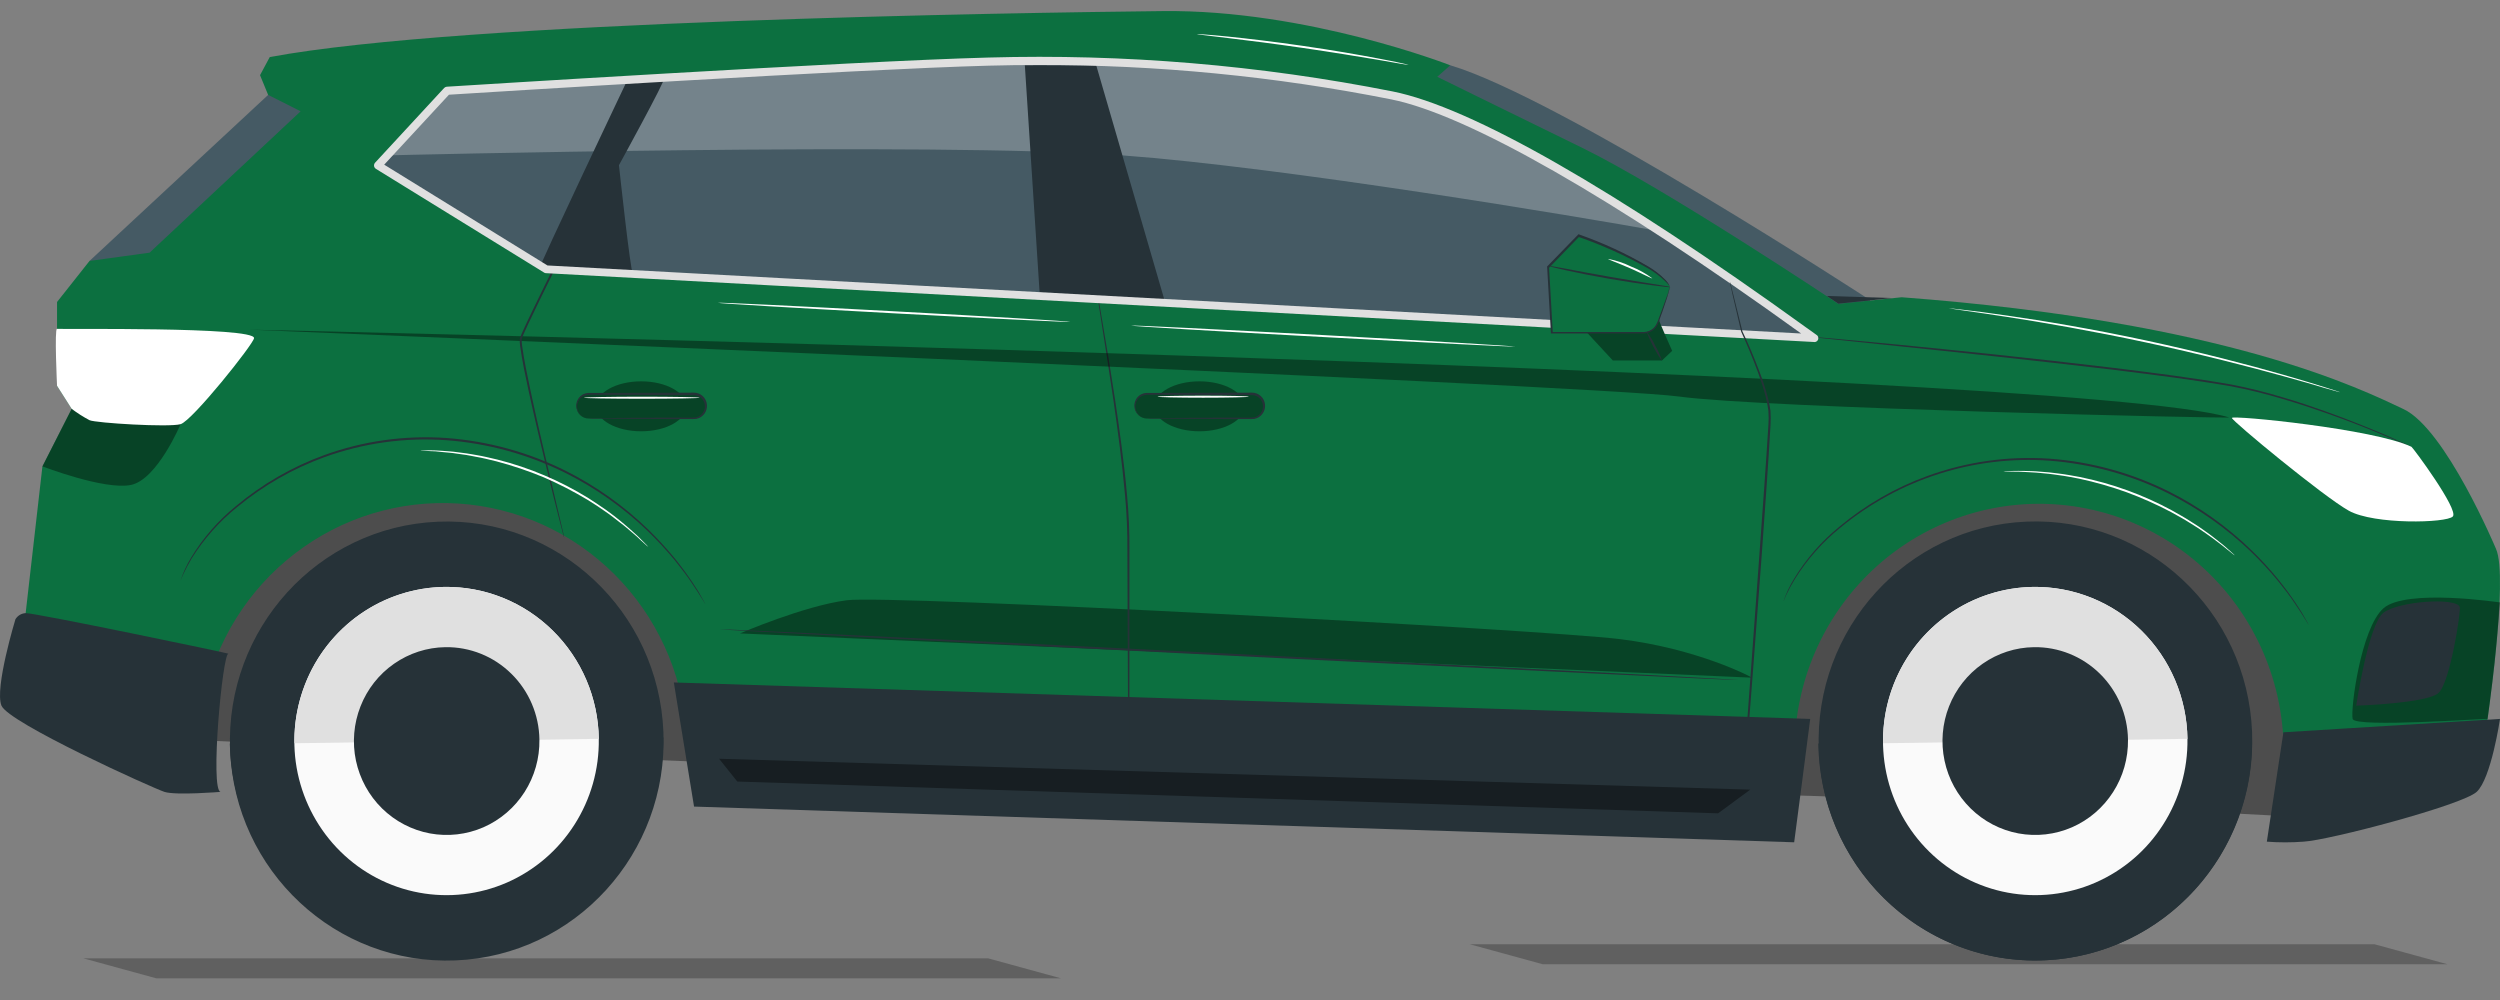 <svg width="60" height="24" viewBox="0 0 60 24" fill="none" xmlns="http://www.w3.org/2000/svg">
<rect x="0" y="0" width="60" height="24" fill="#808080" stroke="none"/>
<path d="M37.029 23.143H58.743L56.992 22.663H35.278L37.029 23.143Z" fill="#606060"/>
<path d="M3.751 23.48H25.465L23.714 23H2L3.751 23.48Z" fill="#606060"/>
<path opacity="0.4" d="M56.223 19.691C55.943 19.575 38.974 18.84 38.624 19.046C38.276 19.252 3.015 17.696 3.257 17.696C3.498 17.696 4.334 13.466 4.334 13.466C4.334 13.466 7.709 10.951 8.024 10.688C8.339 10.424 49.008 10.473 49.25 10.735C49.493 10.997 56.223 14.019 56.223 14.019V19.691Z" fill="black"/>
<path d="M6.436 2.277L2.149 6.262L4.071 6.768L5.745 5.575L8.024 3.378L7.233 2.107L6.436 2.277Z" fill="#455A64"/>
<path d="M44.889 7.207C44.889 7.207 37.452 2.354 34.805 1.566L34.033 1.935L35.278 2.997L44.421 7.788L44.889 7.207Z" fill="#455A64"/>
<path d="M1.018 11.193L1.72 9.812L1.369 9.26V7.248L2.149 6.262L3.59 6.064L7.215 2.671L6.435 2.277L6.241 1.804L6.474 1.37C11.112 0.502 24.439 0.304 27.908 0.266C31.377 0.227 34.806 1.567 34.806 1.567L34.494 1.843C34.494 1.843 35.936 2.553 37.963 3.543C39.989 4.533 44.12 7.292 44.12 7.292L45.64 7.134C53.477 7.726 56.669 9.344 57.682 9.817C58.695 10.29 59.903 13.17 59.903 13.17C60.216 13.854 59.67 17.471 59.67 17.471C59.67 17.471 56.435 19.01 56.319 19.01L54.733 18.981C54.782 18.67 54.806 18.356 54.807 18.041C54.808 17.23 54.645 16.427 54.328 15.681C54.01 14.936 53.546 14.264 52.962 13.708C52.379 13.152 51.689 12.722 50.935 12.446C50.182 12.17 49.38 12.053 48.58 12.102C47.78 12.152 46.999 12.367 46.284 12.734C45.569 13.101 44.936 13.612 44.424 14.236C43.912 14.861 43.531 15.585 43.306 16.363C43.081 17.142 43.016 17.96 43.115 18.765L22.648 18.492L16.491 17.812C16.443 16.384 15.888 15.021 14.928 13.973C13.968 12.925 12.667 12.263 11.264 12.108C9.861 11.953 8.449 12.315 7.289 13.129C6.128 13.942 5.296 15.152 4.945 16.536L1.564 16.163L0.59 14.939L1.018 11.193Z" fill="#0C7040"/>
<path d="M60 17.254C60 17.254 59.789 18.685 59.44 19.005C59.091 19.325 55.89 20.168 55.283 20.2C54.99 20.222 54.697 20.222 54.404 20.2L54.802 17.575L60 17.254Z" fill="#263238"/>
<path d="M43.445 17.254C43.445 17.286 43.06 20.215 43.06 20.215L16.657 19.358L16.172 16.379L43.445 17.254Z" fill="#263238"/>
<path opacity="0.4" d="M42.044 16.264C42.044 16.249 40.738 15.566 38.872 15.338C37.006 15.11 21.353 14.27 20.32 14.406C19.287 14.542 17.76 15.202 17.76 15.202L42.044 16.264Z" fill="black"/>
<path d="M27.106 19.691C27.108 19.68 27.108 19.669 27.106 19.658C27.106 19.633 27.106 19.6 27.106 19.563C27.106 19.473 27.106 19.347 27.106 19.185C27.106 18.854 27.106 18.38 27.106 17.794C27.106 16.617 27.106 14.995 27.106 13.203C27.11 12.766 27.091 12.329 27.05 11.894C27.013 11.473 26.965 11.068 26.915 10.682C26.815 9.912 26.707 9.221 26.613 8.641L26.382 7.27C26.356 7.11 26.335 6.986 26.321 6.896C26.312 6.854 26.31 6.821 26.307 6.802C26.306 6.791 26.304 6.78 26.301 6.769C26.3 6.78 26.3 6.791 26.301 6.802C26.301 6.825 26.301 6.858 26.31 6.896C26.32 6.982 26.338 7.109 26.363 7.274C26.414 7.602 26.488 8.071 26.578 8.649C26.669 9.227 26.772 9.92 26.87 10.69C26.919 11.075 26.964 11.48 27.002 11.901C27.042 12.334 27.06 12.77 27.057 13.205C27.063 15 27.07 16.619 27.075 17.796C27.075 18.381 27.083 18.856 27.086 19.187C27.086 19.35 27.086 19.476 27.091 19.565C27.091 19.606 27.091 19.639 27.091 19.66C27.095 19.67 27.1 19.681 27.106 19.691Z" fill="#263238"/>
<path opacity="0.4" d="M53.499 10.018C53.606 10.051 42.293 9.792 40.298 9.517C38.303 9.241 5.965 7.911 5.965 7.911C5.965 7.911 49.724 8.867 53.499 10.018Z" fill="black"/>
<path opacity="0.4" d="M4.334 10.18C4.334 10.18 3.774 11.51 3.142 11.639C2.509 11.768 1.018 11.193 1.018 11.193L1.72 9.812L4.334 10.18Z" fill="black"/>
<path d="M6.097 8.116C6.083 8.258 4.614 10.1 4.334 10.18C4.054 10.26 2.301 10.153 2.149 10.085C1.999 10.006 1.856 9.915 1.72 9.812L1.369 9.26C1.369 9.26 1.303 7.876 1.369 7.892C1.435 7.908 6.124 7.836 6.097 8.116Z" fill="white"/>
<path d="M57.795 10.688C57.785 10.681 57.774 10.675 57.762 10.67L57.662 10.623C57.569 10.581 57.441 10.522 57.27 10.448C56.929 10.302 56.431 10.095 55.806 9.871C55.493 9.76 55.153 9.642 54.773 9.532C54.374 9.411 53.97 9.31 53.561 9.23C52.696 9.077 51.739 8.954 50.735 8.83C48.724 8.588 46.901 8.403 45.581 8.274L44.016 8.127L43.591 8.091L43.481 8.083H43.443L43.48 8.089L43.59 8.102L44.016 8.147L45.577 8.31C46.897 8.447 48.719 8.637 50.729 8.876C51.733 9 52.688 9.122 53.552 9.273C53.959 9.35 54.362 9.449 54.76 9.568C55.133 9.676 55.479 9.792 55.792 9.901C56.418 10.12 56.917 10.321 57.261 10.468L57.654 10.633L57.757 10.677L57.795 10.688Z" fill="#263238"/>
<path d="M57.875 10.723C57.91 10.74 59.017 12.234 58.868 12.395C58.72 12.555 56.98 12.596 56.371 12.257C55.763 11.918 53.573 10.107 53.565 10.031C53.558 9.956 56.982 10.295 57.875 10.723Z" fill="white"/>
<path opacity="0.4" d="M60 14.458C59.988 14.458 57.743 14.119 57.201 14.6C56.659 15.082 56.407 17.037 56.464 17.255C56.521 17.472 59.704 17.236 59.702 17.255C59.699 17.273 59.795 16.593 59.869 15.908C59.946 15.191 60 14.458 60 14.458Z" fill="black"/>
<path d="M59.033 14.563C59.07 14.645 58.804 16.384 58.522 16.633C58.239 16.882 56.549 16.936 56.549 16.936C56.549 16.936 56.842 14.981 57.202 14.706C57.562 14.431 58.929 14.332 59.033 14.563Z" fill="#263238"/>
<path d="M5.295 19.005C5.036 18.976 5.34 15.684 5.481 15.69C5.588 15.696 0.816 14.704 0.617 14.715C0.567 14.717 0.519 14.732 0.476 14.757C0.434 14.782 0.398 14.818 0.371 14.86C0.371 14.86 -0.133 16.514 0.034 16.933C0.202 17.351 3.673 18.916 3.946 19.005C4.22 19.094 5.295 19.005 5.295 19.005Z" fill="#263238"/>
<path d="M13.542 12.905C13.541 12.895 13.54 12.884 13.536 12.875C13.536 12.852 13.525 12.824 13.518 12.787L13.439 12.45C13.369 12.156 13.271 11.734 13.148 11.214C13.026 10.695 12.881 10.07 12.733 9.377C12.661 9.031 12.58 8.667 12.529 8.286C12.523 8.24 12.52 8.193 12.521 8.146C12.523 8.124 12.53 8.102 12.54 8.082L12.567 8.016C12.608 7.927 12.649 7.838 12.69 7.748C12.777 7.569 12.864 7.387 12.952 7.203C13.67 5.735 14.332 4.413 14.808 3.454C15.045 2.977 15.236 2.589 15.368 2.32C15.433 2.188 15.483 2.084 15.519 2.01L15.557 1.929C15.562 1.92 15.566 1.91 15.569 1.901C15.569 1.901 15.563 1.909 15.553 1.926L15.511 2.006L15.351 2.311C15.214 2.581 15.017 2.965 14.774 3.444C14.291 4.399 13.623 5.719 12.909 7.187C12.821 7.371 12.733 7.553 12.646 7.732L12.523 8.003L12.495 8.072C12.483 8.096 12.476 8.121 12.474 8.147C12.472 8.197 12.475 8.248 12.482 8.297C12.534 8.683 12.616 9.045 12.689 9.393C12.84 10.085 12.989 10.707 13.115 11.228C13.241 11.75 13.346 12.173 13.421 12.461C13.458 12.604 13.487 12.716 13.508 12.795C13.518 12.831 13.526 12.86 13.532 12.881C13.534 12.889 13.538 12.897 13.542 12.905Z" fill="#263238"/>
<path d="M43.546 8.116C43.474 8.088 36.615 2.936 33.408 2.293C30.221 1.66 26.975 1.387 23.729 1.48C20.494 1.564 10.732 2.18 10.732 2.18L9.073 3.975L13.11 6.467L43.546 8.116Z" fill="#455A64"/>
<path opacity="0.25" d="M33.408 2.293C35.057 2.623 37.671 4.146 39.831 5.55C37.891 5.2 30.825 4.016 26.938 3.729C22.46 3.398 9.298 3.729 9.298 3.729L10.732 2.178C10.732 2.178 20.494 1.562 23.729 1.478C26.975 1.386 30.221 1.659 33.408 2.293Z" fill="white"/>
<path d="M26.309 1.566L27.969 7.276L24.956 7.107L24.596 1.566H26.309Z" fill="#263238"/>
<path d="M15.191 6.583C15.129 6.519 14.855 3.964 14.855 3.964C14.855 3.964 15.991 1.895 15.931 1.895H15.069C15.069 1.895 12.902 6.451 12.945 6.451C12.988 6.451 15.191 6.583 15.191 6.583Z" fill="#263238"/>
<path d="M43.547 8.21C43.567 8.21 43.588 8.203 43.604 8.19C43.621 8.177 43.633 8.159 43.638 8.138C43.642 8.118 43.64 8.096 43.632 8.077C43.623 8.057 43.608 8.042 43.589 8.032C43.57 8.02 43.474 7.95 43.352 7.863C38.743 4.536 35.311 2.573 33.426 2.195C30.231 1.562 26.977 1.289 23.723 1.381C20.523 1.464 10.82 2.075 10.723 2.081C10.699 2.083 10.677 2.094 10.66 2.111L9.001 3.906C8.992 3.916 8.985 3.928 8.981 3.942C8.977 3.955 8.975 3.969 8.977 3.983C8.979 3.997 8.984 4.01 8.991 4.021C8.999 4.033 9.008 4.043 9.02 4.051L13.058 6.542C13.071 6.551 13.086 6.556 13.102 6.556L43.537 8.208L43.547 8.21ZM24.917 1.56C27.761 1.554 30.599 1.831 33.389 2.385C35.22 2.753 38.713 4.747 43.227 8.004L13.139 6.371L9.221 3.952L10.775 2.273C11.437 2.231 20.635 1.656 23.731 1.576C24.129 1.565 24.524 1.56 24.917 1.56Z" fill="#E0E0E0"/>
<path d="M41.748 20.171C41.749 20.16 41.749 20.148 41.748 20.136C41.748 20.111 41.755 20.077 41.758 20.034C41.767 19.939 41.778 19.809 41.793 19.64C41.822 19.294 41.862 18.798 41.911 18.188C42.005 16.96 42.139 15.267 42.276 13.396C42.359 12.245 42.438 11.163 42.492 10.214C42.499 10.096 42.499 9.978 42.492 9.861C42.477 9.748 42.455 9.637 42.425 9.528C42.371 9.325 42.306 9.125 42.231 8.929C42.09 8.556 41.951 8.23 41.818 7.953C41.725 7.576 41.651 7.279 41.6 7.071C41.574 6.972 41.554 6.894 41.54 6.838C41.533 6.813 41.528 6.794 41.523 6.778C41.522 6.772 41.52 6.765 41.517 6.759C41.515 6.765 41.515 6.772 41.517 6.779C41.517 6.795 41.524 6.815 41.53 6.84C41.542 6.896 41.56 6.975 41.582 7.075C41.63 7.283 41.7 7.582 41.788 7.96C41.914 8.237 42.054 8.564 42.192 8.937C42.26 9.126 42.327 9.322 42.379 9.533C42.407 9.64 42.428 9.749 42.441 9.86C42.45 9.975 42.45 10.09 42.441 10.205C42.383 11.15 42.303 12.236 42.22 13.387C42.083 15.257 41.96 16.95 41.869 18.179C41.826 18.79 41.791 19.286 41.767 19.632C41.755 19.802 41.747 19.934 41.742 20.028C41.742 20.07 41.742 20.104 41.736 20.131C41.738 20.145 41.742 20.158 41.748 20.171Z" fill="#263238"/>
<path opacity="0.4" d="M42.006 18.951L17.258 18.21L17.695 18.757L41.234 19.52L42.006 18.951Z" fill="black"/>
<path d="M43.651 17.998C43.533 15.091 45.766 12.638 48.638 12.519C51.51 12.4 53.933 14.661 54.05 17.568C54.168 20.476 51.935 22.929 49.063 23.048C46.191 23.166 43.768 20.906 43.651 17.998Z" fill="#263238"/>
<path d="M54.048 17.696C54.048 17.7 54.048 17.704 54.048 17.709C54.068 19.106 53.538 20.454 52.576 21.456C51.614 22.458 50.298 23.032 48.918 23.052C47.538 23.072 46.206 22.536 45.217 21.562C44.227 20.588 43.66 19.256 43.64 17.858C43.64 17.858 43.64 17.85 43.64 17.845L54.048 17.696Z" fill="#263238"/>
<path d="M52.499 17.732C52.509 18.463 52.305 19.181 51.912 19.795C51.52 20.41 50.956 20.892 50.292 21.182C49.629 21.471 48.895 21.555 48.184 21.423C47.474 21.291 46.818 20.948 46.3 20.438C45.781 19.928 45.424 19.274 45.273 18.559C45.122 17.843 45.183 17.099 45.45 16.419C45.717 15.739 46.177 15.155 46.772 14.739C47.367 14.324 48.07 14.097 48.793 14.086C49.273 14.079 49.749 14.168 50.195 14.347C50.641 14.527 51.047 14.793 51.392 15.132C51.736 15.47 52.011 15.874 52.201 16.32C52.391 16.766 52.492 17.246 52.499 17.732Z" fill="#FAFAFA"/>
<path d="M48.793 14.086C49.762 14.072 50.697 14.448 51.392 15.132C52.087 15.816 52.485 16.751 52.499 17.732L45.193 17.838C45.179 16.858 45.551 15.911 46.226 15.208C46.901 14.504 47.825 14.101 48.793 14.086Z" fill="#E0E0E0"/>
<path d="M51.072 17.752C51.078 18.198 50.954 18.636 50.714 19.01C50.475 19.384 50.132 19.678 49.727 19.855C49.323 20.031 48.876 20.082 48.443 20.002C48.01 19.921 47.61 19.712 47.295 19.402C46.979 19.091 46.761 18.693 46.669 18.257C46.577 17.821 46.614 17.367 46.777 16.953C46.94 16.539 47.22 16.182 47.583 15.93C47.945 15.677 48.373 15.538 48.814 15.532C49.404 15.523 49.973 15.752 50.397 16.169C50.82 16.585 51.063 17.155 51.072 17.752Z" fill="#263238"/>
<path d="M5.522 18C5.405 15.093 7.638 12.64 10.51 12.521C13.381 12.402 15.804 14.663 15.922 17.57C16.039 20.478 13.806 22.931 10.934 23.05C8.063 23.168 5.64 20.908 5.522 18Z" fill="#263238"/>
<path d="M15.921 17.696C15.921 17.7 15.921 17.704 15.921 17.709C15.923 19.095 15.386 20.426 14.425 21.413C13.465 22.401 12.159 22.966 10.79 22.985C9.422 23.005 8.1 22.478 7.113 21.518C6.125 20.558 5.551 19.244 5.515 17.858C5.515 17.858 5.515 17.85 5.515 17.845L15.921 17.696Z" fill="#263238"/>
<path d="M14.371 17.732C14.382 18.463 14.178 19.181 13.785 19.795C13.392 20.41 12.828 20.892 12.165 21.182C11.501 21.471 10.768 21.555 10.057 21.423C9.346 21.291 8.69 20.948 8.172 20.438C7.654 19.928 7.297 19.274 7.145 18.559C6.994 17.843 7.056 17.099 7.323 16.419C7.59 15.739 8.05 15.155 8.645 14.739C9.24 14.324 9.943 14.097 10.665 14.086C11.145 14.079 11.622 14.168 12.068 14.347C12.514 14.527 12.92 14.793 13.264 15.132C13.608 15.47 13.883 15.874 14.073 16.32C14.263 16.766 14.364 17.246 14.371 17.732Z" fill="#FAFAFA"/>
<path d="M10.666 14.086C11.635 14.072 12.569 14.448 13.264 15.132C13.959 15.816 14.358 16.751 14.372 17.732L7.066 17.838C7.052 16.858 7.423 15.911 8.098 15.208C8.774 14.504 9.697 14.101 10.666 14.086Z" fill="#E0E0E0"/>
<path d="M12.946 17.752C12.953 18.198 12.828 18.636 12.589 19.01C12.35 19.384 12.006 19.678 11.602 19.855C11.198 20.031 10.751 20.082 10.318 20.002C9.885 19.921 9.485 19.712 9.169 19.402C8.853 19.091 8.636 18.693 8.543 18.257C8.451 17.821 8.489 17.367 8.652 16.953C8.814 16.539 9.094 16.182 9.457 15.93C9.82 15.677 10.248 15.538 10.688 15.532C11.278 15.523 11.848 15.752 12.271 16.169C12.695 16.585 12.938 17.155 12.946 17.752Z" fill="#263238"/>
<path d="M42.801 14.434C42.808 14.423 42.814 14.411 42.819 14.398L42.865 14.29C42.929 14.153 43.001 14.02 43.081 13.891C43.373 13.423 43.741 13.008 44.169 12.663C45.58 11.501 47.376 10.927 49.19 11.057C50.18 11.132 51.147 11.398 52.038 11.841C52.764 12.204 53.433 12.675 54.021 13.239C54.246 13.457 54.459 13.686 54.659 13.927C54.745 14.036 54.826 14.135 54.897 14.23C54.968 14.325 55.032 14.412 55.084 14.494L55.227 14.709L55.328 14.87L55.39 14.97C55.397 14.981 55.405 14.992 55.413 15.003C55.408 14.99 55.401 14.978 55.394 14.967L55.337 14.865C55.31 14.82 55.28 14.765 55.243 14.701L55.102 14.482C55.049 14.401 54.985 14.313 54.916 14.216C54.847 14.119 54.765 14.018 54.68 13.909C54.481 13.665 54.269 13.433 54.044 13.214C53.457 12.642 52.787 12.164 52.057 11.797C51.161 11.349 50.188 11.082 49.192 11.008C48.194 10.939 47.194 11.081 46.253 11.425C45.486 11.704 44.773 12.116 44.145 12.641C43.716 12.99 43.35 13.41 43.062 13.883C42.955 14.056 42.867 14.241 42.801 14.434Z" fill="#263238"/>
<path d="M4.33 13.941C4.33 13.941 4.336 13.929 4.346 13.905L4.392 13.797C4.455 13.661 4.524 13.528 4.601 13.4C4.894 12.932 5.262 12.517 5.69 12.172C6.318 11.653 7.028 11.247 7.791 10.97C8.726 10.633 9.72 10.495 10.71 10.565C11.701 10.638 12.668 10.903 13.56 11.345C14.286 11.707 14.955 12.178 15.543 12.742C15.768 12.96 15.981 13.19 16.181 13.43C16.267 13.539 16.348 13.639 16.419 13.734C16.49 13.829 16.554 13.916 16.606 13.998L16.749 14.213C16.79 14.276 16.822 14.33 16.85 14.374C16.878 14.417 16.897 14.449 16.913 14.473C16.919 14.485 16.926 14.496 16.935 14.506C16.93 14.494 16.924 14.482 16.916 14.471L16.858 14.369C16.832 14.325 16.802 14.269 16.765 14.204L16.625 13.986C16.572 13.904 16.507 13.817 16.439 13.72C16.371 13.623 16.288 13.523 16.204 13.413C16.004 13.17 15.792 12.938 15.568 12.718C14.98 12.146 14.31 11.668 13.58 11.301C12.684 10.853 11.711 10.586 10.715 10.512C9.718 10.442 8.718 10.582 7.777 10.924C7.01 11.204 6.297 11.616 5.669 12.141C5.24 12.489 4.873 12.909 4.586 13.384C4.48 13.559 4.394 13.746 4.33 13.941Z" fill="#263238"/>
<path d="M17.258 15.102C17.258 15.116 22.737 15.399 29.494 15.736C36.252 16.072 41.733 16.334 41.734 16.321C41.735 16.308 36.256 16.024 29.497 15.687C22.738 15.349 17.258 15.089 17.258 15.102Z" fill="#263238"/>
<path d="M45.41 7.153L43.842 7.103L44.12 7.288L45.41 7.153Z" fill="#263238"/>
<path d="M39.815 7.672C39.807 7.695 40.132 8.42 40.132 8.42L39.889 8.651H38.707C38.707 8.651 37.774 7.645 37.806 7.672C37.837 7.699 39.765 7.672 39.765 7.672" fill="#074326"/>
<path d="M40.074 6.87C40.094 6.911 39.908 7.423 39.794 7.737C39.768 7.808 39.721 7.868 39.66 7.911C39.598 7.954 39.526 7.977 39.451 7.977H37.248L37.155 6.401L37.888 5.646C37.888 5.646 39.804 6.324 40.074 6.87Z" fill="#0C7040"/>
<path d="M40.075 6.87C40.049 6.813 40.013 6.76 39.969 6.716C39.846 6.591 39.708 6.483 39.558 6.395C39.029 6.085 38.473 5.828 37.896 5.626L37.883 5.621L37.873 5.632L37.139 6.387L37.131 6.395V6.406C37.145 6.656 37.16 6.915 37.175 7.181C37.19 7.446 37.206 7.723 37.221 7.981V8.003H37.243H38.65H39.255H39.393C39.438 8.006 39.484 8.002 39.529 7.993C39.614 7.973 39.691 7.925 39.745 7.855C39.787 7.79 39.819 7.719 39.839 7.644L39.907 7.455C39.948 7.335 39.982 7.232 40.009 7.148C40.063 6.98 40.08 6.881 40.069 6.88C40.053 6.97 40.028 7.058 39.993 7.142C39.963 7.226 39.926 7.331 39.883 7.446C39.861 7.505 39.838 7.569 39.812 7.635C39.792 7.707 39.76 7.774 39.719 7.836C39.669 7.9 39.598 7.943 39.52 7.96C39.477 7.968 39.434 7.971 39.391 7.968H39.255H38.65H37.243L37.267 7.991C37.252 7.733 37.237 7.465 37.222 7.191C37.206 6.917 37.191 6.666 37.177 6.417L37.17 6.435L37.902 5.679L37.879 5.684C38.454 5.883 39.01 6.134 39.541 6.434C39.691 6.519 39.83 6.622 39.956 6.742C39.999 6.781 40.039 6.824 40.075 6.87Z" fill="#263238"/>
<path d="M37.181 6.386C37.217 6.401 37.254 6.412 37.292 6.419C37.365 6.438 37.47 6.463 37.601 6.491C37.863 6.549 38.225 6.622 38.627 6.692C39.029 6.761 39.396 6.815 39.661 6.848C39.794 6.865 39.901 6.878 39.976 6.885C40.014 6.891 40.053 6.893 40.092 6.891C40.055 6.878 40.017 6.869 39.979 6.865L39.666 6.814C39.402 6.772 39.038 6.713 38.635 6.643C38.233 6.573 37.87 6.506 37.609 6.454L37.298 6.398C37.259 6.389 37.22 6.386 37.181 6.386Z" fill="#263238"/>
<path d="M39.517 7.96C39.613 8.211 39.738 8.449 39.891 8.669C39.851 8.541 39.797 8.418 39.728 8.303C39.672 8.18 39.602 8.065 39.517 7.96Z" fill="#263238"/>
<path d="M27.15 7.815C27.15 7.828 29.211 7.952 31.755 8.089C34.3 8.227 36.362 8.329 36.362 8.318C36.362 8.307 34.301 8.181 31.757 8.042C29.213 7.903 27.151 7.8 27.15 7.815Z" fill="white"/>
<path d="M17.224 7.267C17.224 7.28 19.119 7.393 21.457 7.52C23.795 7.646 25.691 7.738 25.691 7.725C25.691 7.712 23.797 7.597 21.459 7.471C19.121 7.344 17.225 7.252 17.224 7.267Z" fill="white"/>
<path d="M28.724 0.818C28.741 0.823 28.758 0.826 28.776 0.828L28.924 0.847L29.47 0.913C29.937 0.968 30.569 1.049 31.271 1.151C31.972 1.253 32.606 1.358 33.064 1.434L33.606 1.528L33.754 1.552C33.772 1.556 33.789 1.558 33.807 1.558C33.79 1.551 33.774 1.546 33.756 1.543L33.61 1.51C33.483 1.482 33.298 1.445 33.07 1.402C32.613 1.314 31.98 1.204 31.277 1.102C30.575 1 29.937 0.925 29.474 0.878C29.244 0.855 29.056 0.838 28.926 0.829L28.777 0.818C28.759 0.816 28.741 0.816 28.724 0.818Z" fill="white"/>
<path d="M38.595 6.214C38.59 6.228 38.836 6.313 39.128 6.441C39.42 6.57 39.648 6.693 39.655 6.68C39.498 6.563 39.327 6.468 39.146 6.397C38.971 6.311 38.786 6.249 38.595 6.214Z" fill="white"/>
<path d="M46.77 7.397L46.794 7.403L46.866 7.414L47.146 7.455C47.387 7.488 47.735 7.539 48.165 7.605C49.024 7.737 50.207 7.941 51.504 8.219C52.801 8.497 53.965 8.797 54.804 9.029C55.223 9.144 55.562 9.242 55.795 9.313L56.065 9.389L56.134 9.408C56.142 9.411 56.15 9.413 56.159 9.413L56.136 9.403L56.067 9.38L55.8 9.295C55.568 9.22 55.231 9.119 54.813 8.998C53.974 8.757 52.813 8.453 51.514 8.173C50.216 7.894 49.031 7.696 48.17 7.574C47.74 7.511 47.391 7.466 47.149 7.439L46.869 7.407L46.797 7.401C46.789 7.398 46.779 7.397 46.77 7.397Z" fill="white"/>
<path d="M48.078 11.319C48.098 11.32 48.119 11.32 48.139 11.319H48.315C48.391 11.319 48.484 11.319 48.594 11.327C48.705 11.336 48.827 11.336 48.962 11.351L49.176 11.372C49.249 11.379 49.326 11.393 49.405 11.403C49.565 11.422 49.733 11.457 49.91 11.49C50.292 11.573 50.668 11.681 51.036 11.813C51.403 11.948 51.761 12.108 52.108 12.291C52.266 12.38 52.418 12.46 52.553 12.548C52.62 12.591 52.688 12.63 52.75 12.671L52.927 12.792C53.042 12.868 53.139 12.945 53.227 13.01C53.314 13.074 53.387 13.133 53.446 13.182L53.584 13.293C53.599 13.307 53.616 13.319 53.634 13.33C53.621 13.313 53.607 13.298 53.59 13.286L53.458 13.167C53.401 13.116 53.33 13.055 53.242 12.988C53.155 12.921 53.06 12.841 52.947 12.764L52.77 12.639C52.709 12.597 52.642 12.557 52.574 12.513C52.439 12.424 52.287 12.341 52.129 12.251C51.435 11.874 50.689 11.604 49.916 11.448C49.738 11.416 49.569 11.383 49.409 11.365C49.329 11.356 49.252 11.344 49.178 11.337L48.963 11.32C48.827 11.306 48.703 11.307 48.59 11.303C48.477 11.299 48.387 11.303 48.31 11.303L48.134 11.309C48.115 11.31 48.096 11.314 48.078 11.319Z" fill="white"/>
<path d="M10.089 10.809C10.109 10.814 10.13 10.816 10.15 10.816L10.328 10.827C10.404 10.827 10.497 10.835 10.607 10.848C10.717 10.86 10.84 10.866 10.975 10.889L11.189 10.919C11.262 10.93 11.339 10.948 11.418 10.962C11.578 10.988 11.745 11.032 11.921 11.074C12.302 11.175 12.676 11.301 13.041 11.452C13.403 11.608 13.754 11.789 14.093 11.991C14.246 12.086 14.394 12.18 14.525 12.275C14.591 12.322 14.656 12.364 14.711 12.41L14.882 12.543C14.993 12.624 15.086 12.709 15.17 12.779C15.254 12.849 15.325 12.912 15.38 12.968L15.512 13.088C15.527 13.103 15.543 13.116 15.56 13.127C15.548 13.11 15.534 13.095 15.519 13.081L15.393 12.954C15.339 12.898 15.271 12.832 15.188 12.76C15.105 12.688 15.014 12.602 14.908 12.518L14.739 12.382C14.679 12.335 14.614 12.287 14.552 12.243C14.421 12.148 14.272 12.054 14.12 11.954C13.443 11.536 12.707 11.224 11.938 11.03C11.76 10.989 11.592 10.947 11.431 10.921C11.351 10.908 11.274 10.892 11.2 10.882L10.985 10.854C10.849 10.834 10.724 10.829 10.612 10.82C10.5 10.812 10.409 10.808 10.332 10.808H10.155L10.089 10.809Z" fill="white"/>
<path opacity="0.4" d="M27.706 9.752C27.706 10.082 28.19 10.351 28.787 10.351C29.384 10.351 29.869 10.082 29.869 9.752C29.869 9.421 29.384 9.152 28.787 9.152C28.19 9.152 27.706 9.42 27.706 9.752Z" fill="black"/>
<path d="M27.527 10.045H30.046C30.123 10.045 30.196 10.014 30.251 9.959C30.305 9.904 30.336 9.83 30.336 9.752C30.336 9.674 30.305 9.599 30.251 9.544C30.197 9.489 30.123 9.458 30.046 9.458H27.527C27.45 9.458 27.376 9.489 27.322 9.544C27.267 9.599 27.237 9.674 27.237 9.752C27.237 9.79 27.244 9.829 27.259 9.864C27.273 9.9 27.295 9.932 27.322 9.959C27.349 9.986 27.381 10.008 27.416 10.023C27.451 10.037 27.489 10.045 27.527 10.045Z" fill="#074326"/>
<path d="M27.526 10.045C27.503 10.041 27.481 10.037 27.458 10.031C27.395 10.014 27.34 9.975 27.301 9.921C27.272 9.879 27.254 9.83 27.25 9.779C27.246 9.727 27.256 9.676 27.278 9.63C27.305 9.572 27.352 9.527 27.41 9.501C27.477 9.476 27.549 9.467 27.62 9.475L30.046 9.483C30.112 9.483 30.176 9.508 30.225 9.553C30.273 9.599 30.304 9.661 30.31 9.727C30.316 9.794 30.297 9.86 30.258 9.914C30.218 9.967 30.16 10.004 30.095 10.016C30.042 10.022 29.989 10.024 29.936 10.022H29.621L28.53 10.028L27.795 10.035H27.595C27.572 10.035 27.549 10.037 27.525 10.04C27.548 10.044 27.572 10.046 27.595 10.046H27.795L28.53 10.053L29.621 10.058H29.936C29.992 10.06 30.048 10.059 30.103 10.053C30.181 10.04 30.25 9.997 30.298 9.933C30.346 9.87 30.369 9.791 30.361 9.712C30.354 9.632 30.318 9.558 30.259 9.505C30.201 9.452 30.125 9.422 30.046 9.423L27.62 9.431C27.581 9.431 27.545 9.431 27.506 9.431C27.468 9.433 27.431 9.443 27.397 9.46C27.356 9.479 27.32 9.508 27.292 9.543C27.264 9.578 27.244 9.619 27.233 9.663C27.222 9.707 27.222 9.753 27.231 9.798C27.24 9.842 27.259 9.884 27.287 9.92C27.328 9.976 27.389 10.014 27.456 10.029C27.478 10.039 27.502 10.044 27.526 10.045Z" fill="#263238"/>
<path d="M27.78 9.52C27.78 9.534 28.27 9.545 28.876 9.545C29.481 9.545 29.972 9.534 29.972 9.52C29.972 9.507 29.481 9.496 28.876 9.496C28.27 9.496 27.78 9.506 27.78 9.52Z" fill="white"/>
<path opacity="0.4" d="M14.307 9.752C14.307 10.082 14.791 10.351 15.388 10.351C15.985 10.351 16.469 10.082 16.469 9.752C16.469 9.421 15.985 9.152 15.388 9.152C14.791 9.152 14.307 9.42 14.307 9.752Z" fill="black"/>
<path d="M14.127 10.045H16.646C16.684 10.045 16.722 10.037 16.757 10.023C16.793 10.008 16.825 9.986 16.852 9.959C16.878 9.932 16.9 9.9 16.914 9.864C16.929 9.829 16.936 9.79 16.936 9.752C16.936 9.674 16.906 9.599 16.852 9.544C16.797 9.489 16.723 9.458 16.646 9.458H14.127C14.05 9.458 13.977 9.489 13.922 9.544C13.868 9.599 13.837 9.674 13.837 9.752C13.837 9.79 13.845 9.829 13.859 9.864C13.874 9.9 13.895 9.932 13.922 9.959C13.949 9.986 13.981 10.008 14.016 10.023C14.052 10.037 14.089 10.045 14.127 10.045Z" fill="#074326"/>
<path d="M14.127 10.045C14.104 10.041 14.081 10.037 14.059 10.031C13.996 10.014 13.941 9.975 13.902 9.921C13.873 9.879 13.855 9.83 13.851 9.779C13.847 9.727 13.856 9.676 13.879 9.63C13.906 9.573 13.953 9.527 14.01 9.501C14.078 9.476 14.15 9.467 14.221 9.475L16.647 9.483C16.701 9.482 16.753 9.497 16.798 9.527C16.842 9.557 16.877 9.6 16.897 9.65C16.917 9.701 16.922 9.756 16.911 9.809C16.899 9.862 16.872 9.91 16.834 9.947C16.797 9.983 16.75 10.007 16.7 10.016C16.648 10.022 16.595 10.024 16.542 10.022H16.226L15.136 10.028L14.4 10.035H14.201C14.177 10.035 14.154 10.037 14.131 10.04C14.154 10.044 14.177 10.046 14.201 10.046H14.4L15.136 10.053L16.226 10.058H16.542C16.597 10.06 16.653 10.059 16.709 10.053C16.786 10.04 16.856 9.997 16.904 9.933C16.951 9.87 16.974 9.791 16.967 9.712C16.96 9.632 16.923 9.558 16.865 9.505C16.806 9.452 16.73 9.422 16.652 9.423L14.226 9.431C14.187 9.431 14.15 9.431 14.112 9.431C14.074 9.433 14.037 9.443 14.002 9.46C13.962 9.479 13.926 9.508 13.898 9.543C13.87 9.578 13.85 9.619 13.839 9.663C13.828 9.708 13.828 9.753 13.837 9.798C13.846 9.842 13.865 9.884 13.892 9.92C13.934 9.976 13.994 10.014 14.062 10.029C14.082 10.038 14.104 10.043 14.127 10.045Z" fill="#263238"/>
<path d="M14.012 9.546C14.012 9.559 14.635 9.57 15.403 9.57C16.171 9.57 16.794 9.559 16.794 9.546C16.794 9.533 16.172 9.521 15.403 9.521C14.634 9.521 14.012 9.534 14.012 9.546Z" fill="white"/>
</svg>
